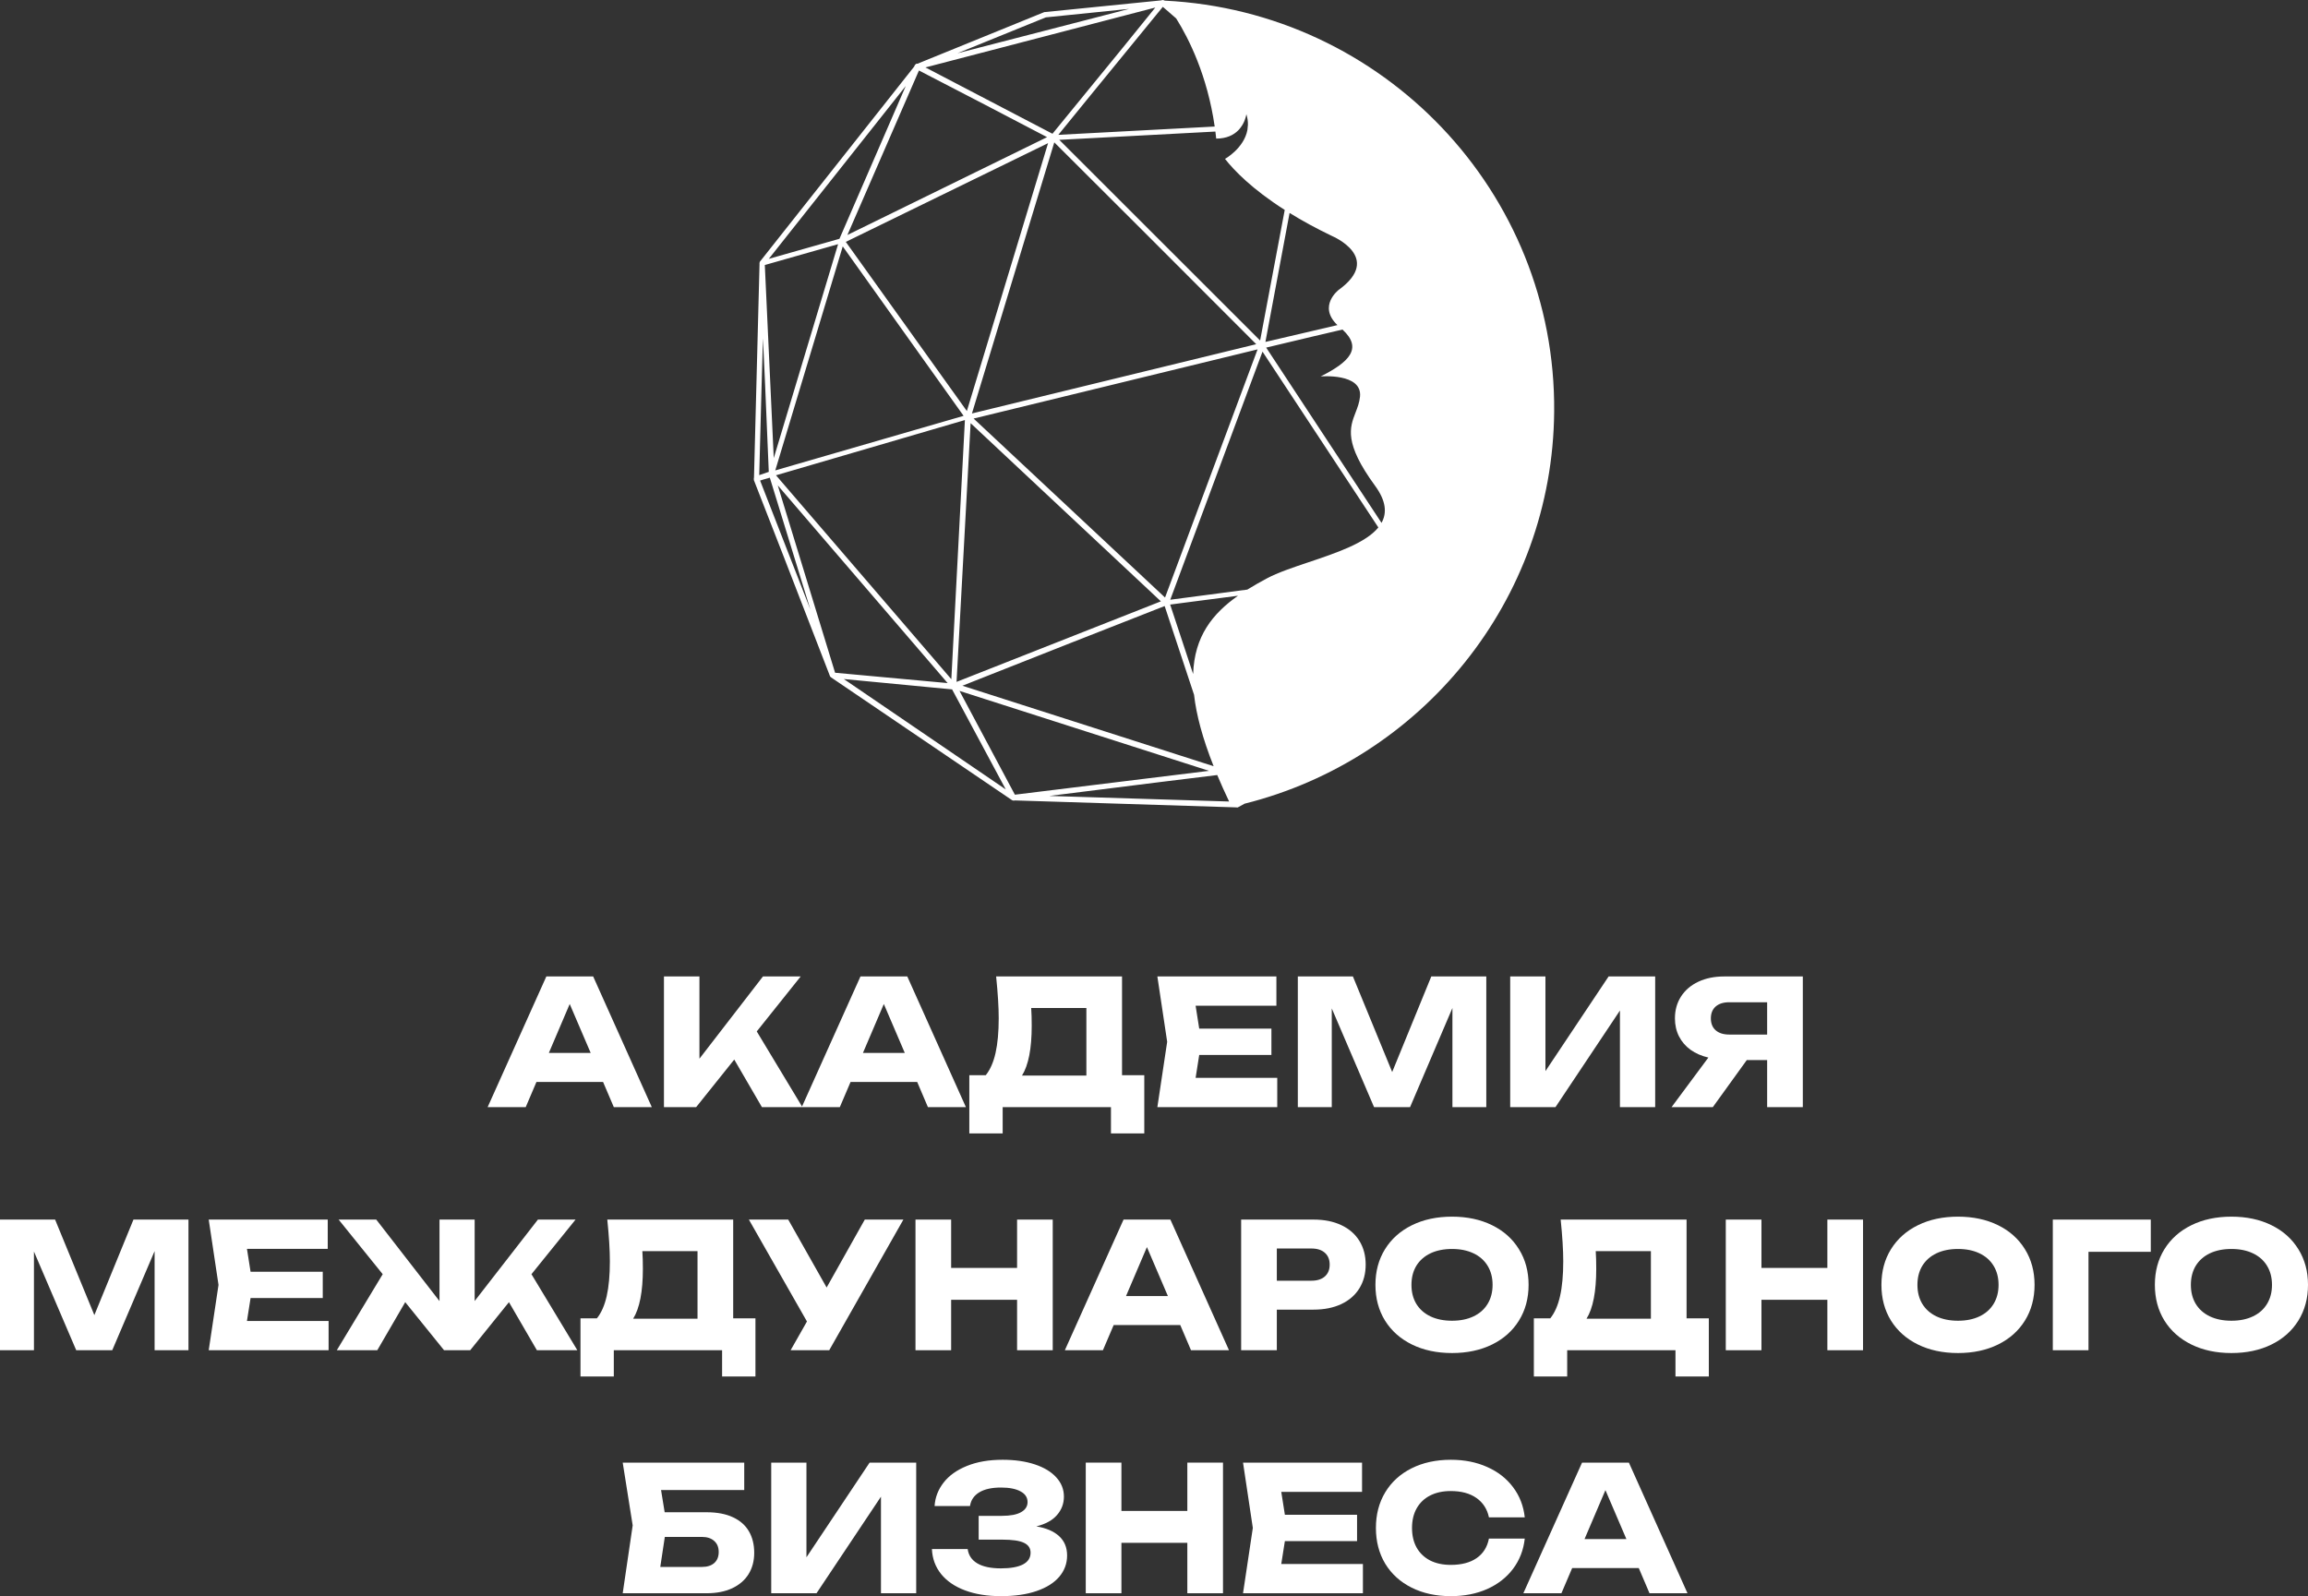 <svg width="120" height="83" viewBox="0 0 120 83" fill="none" xmlns="http://www.w3.org/2000/svg">
<rect x="0" y="0" width="120" height="83" fill="#333333" stroke="none"/>
<path fill-rule="evenodd" clip-rule="evenodd" d="M60.563 0.034C71.915 0.593 80.902 9.985 80.806 21.404C80.723 31.266 73.889 39.496 64.708 41.792L64.407 41.959L64.406 41.959C64.395 41.967 64.381 41.974 64.368 41.977C64.364 41.983 64.361 41.987 64.361 41.987L64.355 41.987L64.354 41.987L64.3 41.988C64.297 41.988 64.293 41.988 64.29 41.987C64.287 41.986 64.284 41.986 64.282 41.984L52.763 41.622C52.76 41.623 52.757 41.625 52.755 41.627L52.701 41.628C52.68 41.628 52.659 41.629 52.639 41.617C52.628 41.614 52.617 41.61 52.606 41.601C52.59 41.594 52.576 41.584 52.565 41.572L43.214 35.227L43.159 35.174L40.737 28.918L39.196 24.965L39.194 24.856L39.202 24.847L39.49 13.746L39.489 13.707C39.488 13.704 39.489 13.701 39.489 13.698C39.489 13.697 39.489 13.695 39.489 13.694C39.489 13.692 39.489 13.69 39.489 13.688C39.489 13.688 39.489 13.687 39.489 13.686C39.489 13.685 39.49 13.684 39.49 13.683C39.49 13.679 39.491 13.674 39.492 13.669C39.493 13.663 39.493 13.656 39.495 13.65C39.496 13.631 39.502 13.612 39.52 13.593L47.531 3.462L47.559 3.397L47.561 3.395C47.572 3.374 47.589 3.355 47.61 3.343L47.638 3.314L47.703 3.313L54.299 0.628L54.325 0.628L60.382 0.019C60.416 -0.002 60.453 -0.006 60.501 0.009L60.563 0.034ZM47.093 4.472L39.973 13.46L43.646 12.417L47.093 4.472ZM39.59 20.328L39.475 24.706L39.562 24.677L39.971 24.537L39.781 20.026L39.668 17.589L39.59 20.328ZM39.52 24.99L42.133 31.694L42.045 31.408L40.025 24.839L39.632 24.953L39.52 24.99ZM54.379 0.903L54.104 1.013L49.778 2.77L56.86 0.941L58.703 0.463L54.379 0.903ZM43.873 35.31L52.293 41.05L49.502 35.848L43.873 35.31ZM61.154 0.959L60.578 0.459L60.458 0.356L56.722 4.928L55.025 7.012L63.156 6.58C62.773 3.922 61.81 2.007 61.154 0.959ZM63.192 6.841C63.207 6.962 63.221 7.084 63.234 7.207C63.782 7.207 64.14 7.017 64.374 6.784L64.381 6.778L64.381 6.778C64.455 6.707 64.553 6.567 64.593 6.504C64.77 6.21 64.802 5.936 64.802 5.936C64.862 6.131 64.887 6.315 64.883 6.488C64.883 6.536 64.866 6.684 64.857 6.753C64.68 7.713 63.692 8.262 63.692 8.262C64.162 8.86 65.094 9.83 66.797 10.916L65.518 17.707L55.076 7.272L63.192 6.841ZM67.049 11.074L65.793 17.78L69.537 16.905C68.496 15.911 69.606 15.071 69.606 15.071C71.923 13.389 69.263 12.276 69.263 12.276C68.416 11.87 67.682 11.465 67.049 11.074ZM69.8 17.137L68.298 17.488L65.833 18.075L71.829 27.189C72.117 26.677 72.073 26.052 71.496 25.263C69.866 23.032 70.175 22.236 70.48 21.449C70.58 21.191 70.68 20.933 70.711 20.627C70.839 19.386 68.665 19.575 68.665 19.575C70.133 18.835 70.872 18.121 69.8 17.137ZM71.665 27.428L65.642 18.285L65.342 19.087L60.845 31.186L64.852 30.659C65.178 30.456 65.52 30.263 65.873 30.074C66.437 29.773 67.221 29.51 68.04 29.235C69.467 28.756 71.001 28.241 71.665 27.428ZM64.368 30.978L61.499 31.351L60.84 31.438L62.035 35.051C62.099 33.086 63.048 31.905 64.368 30.978ZM62.083 36.13L60.554 31.514L55.415 33.533L50.038 35.658L63.1 39.843C62.522 38.385 62.199 37.165 62.083 36.13ZM63.288 40.302L60.439 40.652L54.553 41.389L63.906 41.678C63.677 41.198 63.471 40.739 63.288 40.302ZM48.116 3.506L54.721 6.955L58.384 2.472L60.068 0.392L48.116 3.506ZM54.441 7.132L51.239 5.459L47.779 3.666L44.059 12.219L54.441 7.132ZM43.817 12.813L40.309 24.461L50.1 21.624L43.817 12.813ZM43.976 12.578L50.27 21.375L54.493 7.444L43.976 12.578ZM65.385 18.168L60.574 31.072L50.621 21.765L65.385 18.168ZM54.816 7.403L59.54 12.117L65.315 17.898L50.534 21.5L54.816 7.403ZM49.734 35.458L50.465 22.005L60.358 31.27L49.734 35.458ZM52.767 41.324L49.888 35.927L62.859 40.084L52.767 41.324ZM40.346 24.715L49.463 35.319L50.168 21.843L40.346 24.715ZM40.23 23.822L43.575 12.697L39.765 13.781L40.23 23.822ZM49.27 35.52L40.438 25.24L43.419 34.983L49.27 35.52Z" fill="white"/>
<path fill-rule="evenodd" clip-rule="evenodd" d="M93.734 57.57V50.776H89.641C89.137 50.776 88.692 50.867 88.305 51.048C87.917 51.229 87.617 51.486 87.402 51.818C87.191 52.147 87.085 52.526 87.085 52.955C87.085 53.299 87.155 53.61 87.295 53.888C87.435 54.166 87.636 54.4 87.898 54.59C88.16 54.777 88.468 54.911 88.823 54.993L86.91 57.57H89.055L90.82 55.124H91.879V57.57H93.734ZM91.879 52.117V53.797H89.909C89.608 53.797 89.373 53.723 89.203 53.575C89.036 53.427 88.953 53.221 88.953 52.955C88.953 52.692 89.036 52.487 89.203 52.339C89.373 52.191 89.608 52.117 89.909 52.117H91.879Z" fill="white"/>
<path fill-rule="evenodd" clip-rule="evenodd" d="M113.937 69.915C114.538 70.21 115.232 70.358 116.019 70.358C116.805 70.358 117.499 70.21 118.101 69.915C118.703 69.619 119.169 69.203 119.5 68.669C119.833 68.132 120 67.513 120 66.812C120 66.112 119.833 65.494 119.5 64.96C119.169 64.422 118.703 64.006 118.101 63.71C117.499 63.414 116.805 63.266 116.019 63.266C115.232 63.266 114.538 63.414 113.937 63.71C113.335 64.006 112.867 64.422 112.534 64.96C112.203 65.494 112.038 66.112 112.038 66.812C112.038 67.513 112.203 68.132 112.534 68.669C112.867 69.203 113.335 69.619 113.937 69.915ZM117.136 68.452C116.82 68.603 116.448 68.678 116.019 68.678C115.59 68.678 115.216 68.603 114.897 68.452C114.582 68.301 114.337 68.085 114.164 67.804C113.995 67.523 113.91 67.193 113.91 66.812C113.91 66.432 113.995 66.101 114.164 65.82C114.337 65.54 114.582 65.324 114.897 65.173C115.216 65.022 115.59 64.946 116.019 64.946C116.448 64.946 116.82 65.022 117.136 65.173C117.455 65.324 117.699 65.54 117.869 65.82C118.041 66.101 118.128 66.432 118.128 66.812C118.128 67.193 118.041 67.523 117.869 67.804C117.699 68.085 117.455 68.301 117.136 68.452Z" fill="white"/>
<path d="M55.066 79.88C54.792 79.626 54.398 79.457 53.882 79.372C54.365 79.252 54.724 79.054 54.959 78.779C55.197 78.504 55.316 78.186 55.316 77.823C55.316 77.446 55.184 77.112 54.919 76.823C54.657 76.533 54.284 76.308 53.802 76.148C53.319 75.988 52.762 75.908 52.131 75.908C51.416 75.908 50.796 76.015 50.272 76.229C49.748 76.441 49.344 76.729 49.061 77.094C48.778 77.457 48.621 77.863 48.592 78.313H50.433C50.48 78.005 50.641 77.768 50.915 77.602C51.189 77.435 51.566 77.352 52.046 77.352C52.481 77.352 52.819 77.419 53.06 77.552C53.304 77.681 53.426 77.867 53.426 78.109C53.426 78.332 53.313 78.507 53.087 78.634C52.863 78.761 52.53 78.824 52.086 78.824H50.884V80.061H52.113C52.631 80.061 53.005 80.115 53.234 80.224C53.467 80.332 53.583 80.505 53.583 80.74C53.583 81.009 53.45 81.213 53.185 81.352C52.92 81.487 52.539 81.555 52.041 81.555C51.517 81.555 51.109 81.469 50.817 81.297C50.525 81.125 50.357 80.876 50.312 80.55H48.453C48.474 81.045 48.633 81.478 48.931 81.85C49.229 82.218 49.645 82.502 50.178 82.701C50.711 82.9 51.332 83 52.041 83C52.762 83 53.38 82.911 53.896 82.733C54.414 82.555 54.807 82.307 55.075 81.99C55.346 81.67 55.482 81.302 55.482 80.885C55.482 80.468 55.343 80.133 55.066 79.88Z" fill="white"/>
<path d="M78.669 81.578C79.009 81.125 79.212 80.601 79.277 80.006H77.414C77.327 80.45 77.113 80.79 76.77 81.025C76.431 81.258 75.984 81.374 75.43 81.374C75.016 81.374 74.657 81.297 74.353 81.143C74.052 80.986 73.82 80.764 73.656 80.477C73.495 80.188 73.415 79.846 73.415 79.454C73.415 79.061 73.495 78.722 73.656 78.435C73.82 78.145 74.052 77.923 74.353 77.769C74.657 77.612 75.016 77.534 75.43 77.534C75.978 77.534 76.423 77.654 76.766 77.896C77.109 78.137 77.324 78.473 77.414 78.901H79.277C79.212 78.306 79.009 77.784 78.669 77.334C78.33 76.881 77.882 76.531 77.324 76.284C76.767 76.033 76.137 75.908 75.434 75.908C74.663 75.908 73.982 76.056 73.392 76.352C72.803 76.647 72.345 77.064 72.021 77.602C71.699 78.136 71.538 78.753 71.538 79.454C71.538 80.154 71.699 80.773 72.021 81.311C72.345 81.845 72.803 82.26 73.392 82.556C73.982 82.852 74.663 83 75.434 83C76.137 83 76.767 82.876 77.324 82.629C77.882 82.378 78.33 82.028 78.669 81.578Z" fill="white"/>
<path fill-rule="evenodd" clip-rule="evenodd" d="M87.738 82.849H85.763L85.205 81.54H81.742L81.183 82.849H79.204L82.256 76.056H84.691L87.738 82.849ZM83.471 77.487L82.385 80.032H84.561L83.471 77.487Z" fill="white"/>
<path d="M66.805 80.136L66.617 81.327H70.862V82.849H64.629L65.138 79.452L64.629 76.056H70.817V77.577H66.617L66.805 78.769H70.558V80.136H66.805Z" fill="white"/>
<path d="M61.733 78.569V76.056H63.587V82.849H61.733V80.227H58.306V82.849H56.452V76.056H58.306V78.569H61.733Z" fill="white"/>
<path d="M45.214 76.056L41.93 80.979V76.056H40.098V82.849H42.453L45.804 77.826V82.849H47.636V76.056H45.214Z" fill="white"/>
<path fill-rule="evenodd" clip-rule="evenodd" d="M38.114 78.9C37.745 78.725 37.286 78.637 36.738 78.637H34.558L34.37 77.482H38.695V76.056H32.377L32.895 79.321L32.377 82.849H36.738C37.251 82.849 37.693 82.763 38.065 82.591C38.438 82.416 38.722 82.171 38.919 81.857C39.115 81.54 39.214 81.17 39.214 80.748C39.214 80.319 39.123 79.948 38.941 79.633C38.759 79.317 38.484 79.072 38.114 78.9ZM37.136 81.278C36.981 81.413 36.768 81.481 36.497 81.481H34.33L34.566 79.919H36.492C36.763 79.919 36.976 79.988 37.131 80.127C37.289 80.266 37.368 80.458 37.368 80.702C37.368 80.947 37.291 81.139 37.136 81.278Z" fill="white"/>
<path d="M106.732 63.418H111.826V65.094H108.587V70.212H106.732V63.418Z" fill="white"/>
<path fill-rule="evenodd" clip-rule="evenodd" d="M101.802 70.358C101.016 70.358 100.322 70.21 99.72 69.915C99.118 69.619 98.65 69.203 98.317 68.669C97.986 68.132 97.821 67.513 97.821 66.812C97.821 66.112 97.986 65.494 98.317 64.96C98.65 64.422 99.118 64.006 99.72 63.71C100.322 63.414 101.016 63.266 101.802 63.266C102.588 63.266 103.283 63.414 103.884 63.71C104.486 64.006 104.952 64.422 105.283 64.96C105.616 65.494 105.783 66.112 105.783 66.812C105.783 67.513 105.616 68.132 105.283 68.669C104.952 69.203 104.486 69.619 103.884 69.915C103.283 70.21 102.588 70.358 101.802 70.358ZM101.802 68.678C102.231 68.678 102.603 68.603 102.919 68.452C103.238 68.301 103.482 68.085 103.652 67.804C103.825 67.523 103.911 67.193 103.911 66.812C103.911 66.432 103.825 66.101 103.652 65.82C103.482 65.54 103.238 65.324 102.919 65.173C102.603 65.022 102.231 64.946 101.802 64.946C101.373 64.946 100.999 65.022 100.681 65.173C100.365 65.324 100.121 65.54 99.948 65.82C99.778 66.101 99.693 66.432 99.693 66.812C99.693 67.193 99.778 67.523 99.948 67.804C100.121 68.085 100.365 68.301 100.681 68.452C100.999 68.603 101.373 68.678 101.802 68.678Z" fill="white"/>
<path d="M95.01 65.932V63.418H96.865V70.212H95.01V67.589H91.583V70.212H89.729V63.418H91.583V65.932H95.01Z" fill="white"/>
<path fill-rule="evenodd" clip-rule="evenodd" d="M87.69 68.554H88.847V71.579H87.113V70.212H81.483V71.579H79.75V68.554H80.603C80.832 68.27 81.002 67.885 81.112 67.399C81.223 66.91 81.278 66.308 81.278 65.592C81.278 65.009 81.233 64.285 81.144 63.418H87.69V68.554ZM85.835 65.058H82.967C82.985 65.317 82.993 65.624 82.993 65.977C82.993 67.166 82.825 68.032 82.489 68.572H85.835V65.058Z" fill="white"/>
<path fill-rule="evenodd" clip-rule="evenodd" d="M75.495 70.358C74.708 70.358 74.014 70.21 73.412 69.915C72.811 69.619 72.343 69.203 72.01 68.669C71.679 68.132 71.513 67.513 71.513 66.812C71.513 66.112 71.679 65.494 72.01 64.96C72.343 64.422 72.811 64.006 73.412 63.71C74.014 63.414 74.708 63.266 75.495 63.266C76.281 63.266 76.975 63.414 77.577 63.71C78.179 64.006 78.645 64.422 78.975 64.96C79.309 65.494 79.476 66.112 79.476 66.812C79.476 67.513 79.309 68.132 78.975 68.669C78.645 69.203 78.179 69.619 77.577 69.915C76.975 70.21 76.281 70.358 75.495 70.358ZM75.495 68.678C75.924 68.678 76.296 68.603 76.612 68.452C76.93 68.301 77.175 68.085 77.345 67.804C77.517 67.523 77.604 67.193 77.604 66.812C77.604 66.432 77.517 66.101 77.345 65.82C77.175 65.54 76.93 65.324 76.612 65.173C76.296 65.022 75.924 64.946 75.495 64.946C75.066 64.946 74.692 65.022 74.373 65.173C74.058 65.324 73.813 65.54 73.64 65.82C73.471 66.101 73.386 66.432 73.386 66.812C73.386 67.193 73.471 67.523 73.64 67.804C73.813 68.085 74.058 68.301 74.373 68.452C74.692 68.603 75.066 68.678 75.495 68.678Z" fill="white"/>
<path fill-rule="evenodd" clip-rule="evenodd" d="M68.293 63.418C68.851 63.418 69.333 63.515 69.741 63.708C70.149 63.901 70.462 64.174 70.68 64.528C70.897 64.881 71.006 65.292 71.006 65.76C71.006 66.228 70.897 66.638 70.68 66.991C70.462 67.345 70.149 67.618 69.741 67.811C69.333 68.004 68.851 68.101 68.293 68.101H66.386V70.212H64.531V63.418H68.293ZM68.186 66.597C68.484 66.597 68.716 66.523 68.883 66.376C69.05 66.228 69.134 66.022 69.134 65.76C69.134 65.497 69.05 65.292 68.883 65.144C68.716 64.996 68.484 64.922 68.186 64.922H66.386V66.597H68.186Z" fill="white"/>
<path fill-rule="evenodd" clip-rule="evenodd" d="M63.899 70.212H61.924L61.366 68.903H57.903L57.344 70.212H55.365L58.417 63.418H60.852L63.899 70.212ZM59.632 64.849L58.546 67.394H60.722L59.632 64.849Z" fill="white"/>
<path d="M52.881 65.932V63.418H54.735V70.212H52.881V67.589H49.453V70.212H47.599V63.418H49.453V65.932H52.881Z" fill="white"/>
<path d="M42.979 66.951L44.963 63.418H46.97L43.114 70.212H41.107L41.956 68.717L38.936 63.418H40.982L42.979 66.951Z" fill="white"/>
<path fill-rule="evenodd" clip-rule="evenodd" d="M38.121 68.554H39.278V71.579H37.544V70.212H31.914V71.579H30.181V68.554H31.034C31.264 68.27 31.433 67.885 31.544 67.399C31.654 66.91 31.709 66.308 31.709 65.592C31.709 65.009 31.664 64.285 31.575 63.418H38.121V68.554ZM36.266 68.572V65.058H33.398C33.416 65.317 33.425 65.624 33.425 65.977C33.425 67.166 33.256 68.032 32.92 68.572H36.266Z" fill="white"/>
<path d="M27.632 66.258L30.018 70.212H27.914L26.462 67.712L24.447 70.212H23.088L21.069 67.712L19.616 70.212H17.512L19.898 66.258L17.606 63.418H19.563L22.851 67.657V63.418H24.679V67.653L27.968 63.418H29.925L27.632 66.258Z" fill="white"/>
<path d="M13.028 67.499L12.84 68.69H17.085V70.212H10.852L11.361 66.815L10.852 63.418H17.04V64.94H12.84L13.028 66.131H16.781V67.499H13.028Z" fill="white"/>
<path d="M4.906 68.386L6.939 63.418H9.799V70.212H8.038V65.058L5.836 70.212H3.963L1.765 65.08V70.212H0V63.418H2.864L4.906 68.386Z" fill="white"/>
<path d="M83.636 50.776L80.352 55.699V50.776H78.52V57.57H80.875L84.226 52.547V57.57H86.058V50.776H83.636Z" fill="white"/>
<path d="M74.417 50.776L72.384 55.745L70.342 50.776H67.478V57.57H69.243V52.439L71.441 57.57H73.314L75.516 52.416V57.57H77.277V50.776H74.417Z" fill="white"/>
<path d="M62.164 56.048L62.351 54.857H66.105V53.489H62.351L62.164 52.298H66.364V50.776H60.175L60.685 54.173L60.175 57.57H66.408V56.048H62.164Z" fill="white"/>
<path fill-rule="evenodd" clip-rule="evenodd" d="M59.495 55.912H58.338V50.776H51.792C51.881 51.643 51.926 52.368 51.926 52.95C51.926 53.666 51.871 54.268 51.761 54.757C51.651 55.243 51.481 55.629 51.251 55.912H50.398V58.938H52.132V57.57H57.762V58.938H59.495V55.912ZM56.484 52.416V55.93H53.137C53.474 55.39 53.642 54.525 53.642 53.335C53.642 52.982 53.633 52.676 53.615 52.416H56.484Z" fill="white"/>
<path fill-rule="evenodd" clip-rule="evenodd" d="M48.245 57.57H50.22L47.173 50.776H44.738L41.7 57.538L39.346 53.634L41.63 50.776H39.668L36.366 55.052V50.776H34.521V57.57H36.196L38.176 55.097L39.614 57.57H43.665L44.224 56.261H47.687L48.245 57.57ZM44.867 54.753L45.953 52.208L47.043 54.753H44.867Z" fill="white"/>
<path fill-rule="evenodd" clip-rule="evenodd" d="M33.889 57.57H31.914L31.355 56.261H27.892L27.334 57.57H25.354L28.406 50.776H30.841L33.889 57.57ZM29.621 52.208L28.536 54.753H30.712L29.621 52.208Z" fill="white"/>
</svg>

